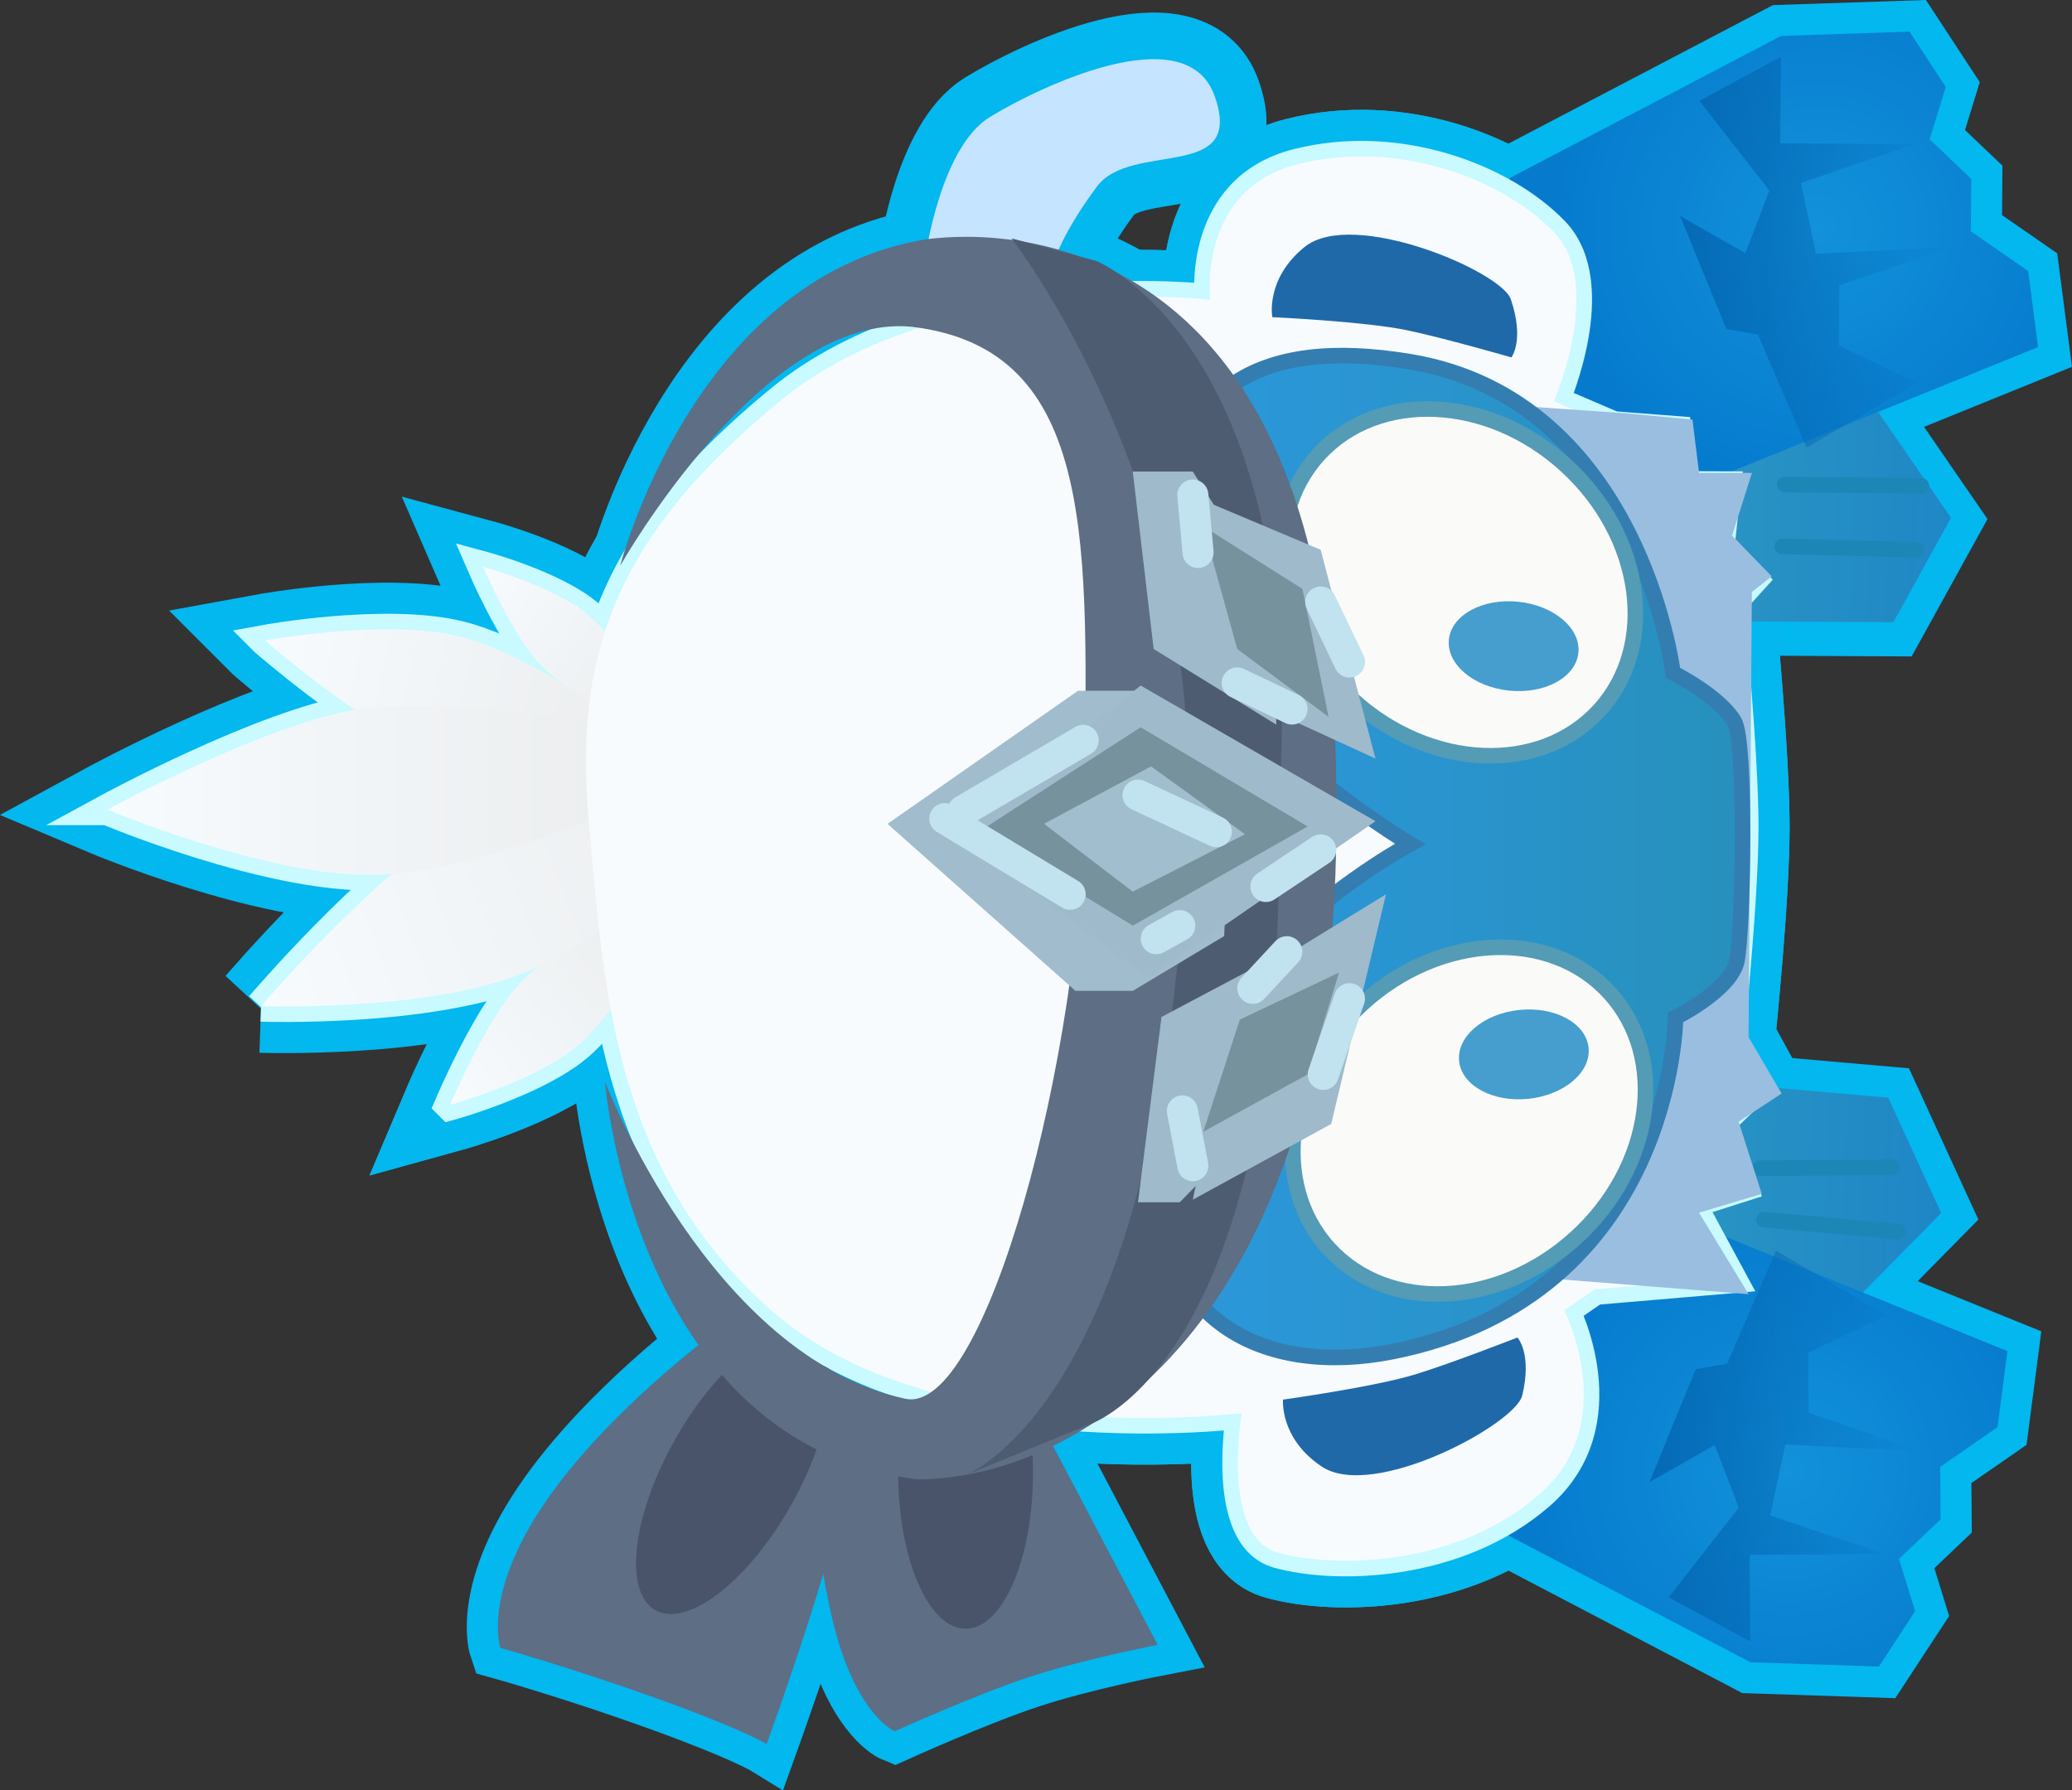 <svg version="1.1" xmlns="http://www.w3.org/2000/svg" xmlns:xlink="http://www.w3.org/1999/xlink" width="33.32" height="28.795" viewBox="0,0,33.32,28.795"><rect x="0" y="0" width="33.32" height="28.795" fill="#333333" stroke="none"/><defs><linearGradient x1="244.152" y1="183.663" x2="249.328" y2="183.874" gradientUnits="userSpaceOnUse" id="color-1"><stop offset="0" stop-color="#2c98c3"/><stop offset="1" stop-color="#1e86c6"/></linearGradient><radialGradient cx="246.76" cy="190.675" r="4.256" gradientUnits="userSpaceOnUse" id="color-2"><stop offset="0" stop-color="#1292da"/><stop offset="1" stop-color="#067bce"/></radialGradient><linearGradient x1="244.524" y1="190.293" x2="248.906" y2="190.258" gradientUnits="userSpaceOnUse" id="color-3"><stop offset="0" stop-color="#056ab6"/><stop offset="1" stop-color="#056ab6" stop-opacity="0"/></linearGradient><radialGradient cx="247.252" cy="170.681" r="4.256" gradientUnits="userSpaceOnUse" id="color-4"><stop offset="0" stop-color="#1292da"/><stop offset="1" stop-color="#067bce"/></radialGradient><linearGradient x1="245.016" y1="171.064" x2="249.398" y2="171.099" gradientUnits="userSpaceOnUse" id="color-5"><stop offset="0" stop-color="#056ab6"/><stop offset="1" stop-color="#056ab6" stop-opacity="0"/></linearGradient><linearGradient x1="225.144" y1="184.667" x2="228.578" y2="181.926" gradientUnits="userSpaceOnUse" id="color-6"><stop offset="0" stop-color="#f7fbfe"/><stop offset="1" stop-color="#ebedee"/></linearGradient><linearGradient x1="225.692" y1="176.24" x2="228.5" y2="178.437" gradientUnits="userSpaceOnUse" id="color-7"><stop offset="0" stop-color="#f7fbfe"/><stop offset="1" stop-color="#ebedee"/></linearGradient><linearGradient x1="222.215" y1="177.535" x2="228.159" y2="178.856" gradientUnits="userSpaceOnUse" id="color-8"><stop offset="0" stop-color="#f7fbfe"/><stop offset="1" stop-color="#ebedee"/></linearGradient><linearGradient x1="222.094" y1="182.929" x2="229.846" y2="179.965" gradientUnits="userSpaceOnUse" id="color-9"><stop offset="0" stop-color="#f7fbfe"/><stop offset="1" stop-color="#ebedee"/></linearGradient><linearGradient x1="219.728" y1="179.735" x2="228.36" y2="179.735" gradientUnits="userSpaceOnUse" id="color-10"><stop offset="0" stop-color="#f7fbfe"/><stop offset="1" stop-color="#ebedee"/></linearGradient><linearGradient x1="236.65" y1="180.798" x2="246.025" y2="180.798" gradientUnits="userSpaceOnUse" id="color-11"><stop offset="0" stop-color="#2b98dd"/><stop offset="1" stop-color="#2790bc"/></linearGradient></defs><g transform="translate(-218.003,-167.023)"><g data-paper-data="{&quot;isPaintingLayer&quot;:true}" fill-rule="nonzero" stroke-linejoin="miter" stroke-miterlimit="10" stroke-dasharray="" stroke-dashoffset="0" style="mix-blend-mode: normal"><path d="M246.152,193.757l-4.359,-2.283l2.276,-5.243l6.215,2.522l-0.159,1.223l-0.922,0.639l0.007,0.843l-0.669,0.637l0.259,0.841l-0.583,0.89z" data-paper-data="{&quot;index&quot;:null}" fill="none" stroke="#03b7ef" stroke-width="1" stroke-linecap="round"/><path d="M248.71,167.532l0.583,0.89l-0.259,0.841l0.669,0.637l-0.007,0.843l0.922,0.639l0.159,1.223l-6.215,2.522c0,0 -2.182,-0.73 -2.495,-1.45c-0.416,-0.958 0.218,-3.793 0.218,-3.793l4.359,-2.283z" fill="none" stroke="#03b7ef" stroke-width="1" stroke-linecap="round"/><path d="M232.885,171.146c0,0 0.245,-1.756 1.033,-2.239c0.789,-0.483 3.157,-1.627 3.616,-0.344c0.502,1.401 -1.338,0.713 -1.894,1.464c-0.557,0.75 -0.689,1.206 -0.689,1.206z" fill="none" stroke="#03b7ef" stroke-width="1.5" stroke-linecap="round"/><path d="M231.796,189.973c0,0 -0.222,1.201 -0.542,2.317c-0.321,1.117 -0.922,2.781 -0.922,2.781c0,0 -0.376,-0.231 -1.735,-0.721c-1.358,-0.49 -2.548,-0.824 -2.548,-0.824c0,0 -0.292,-0.845 0.705,-2.317c0.997,-1.473 2.711,-2.729 2.711,-2.729z" fill="none" stroke="#03b7ef" stroke-width="1" stroke-linecap="round"/><path d="M231.47,193.372c-0.37,-1.271 -0.488,-3.347 -0.488,-3.347l3.524,-0.566l2.114,4.017c0,0 -1.191,0.229 -2.06,0.515c-0.869,0.286 -2.169,0.875 -2.169,0.875c0,0 -0.552,-0.222 -0.922,-1.493z" fill="none" stroke="#03b7ef" stroke-width="1" stroke-linecap="round"/><path d="M227.732,184.421c0,0 1.684,4.42 4.83,5.098c1.289,0.278 2.833,-5.516 2.879,-9.594c0.046,-4.078 0.237,-7.293 -2.781,-7.647c-2.387,-0.226 -4.684,3.845 -4.684,3.845c0,0 1.173,-4.567 4.83,-5.236c0.381,-0.07 6.764,-1.044 6.685,9.13c0.091,7.99 -3.935,10.783 -6.733,10.799c-4.564,-0.555 -5.026,-6.396 -5.026,-6.396z" fill="none" stroke="#03b7ef" stroke-width="1" stroke-linecap="round"/><path d="M244.272,186.604l0.024,-12.064l3.914,-0.836l1.167,1.696l-0.927,1.679l-2.884,-0.015l-0.14,7.355l2.942,0.258l0.851,1.855l-1.755,1.782z" fill="none" stroke="#03b7ef" stroke-width="1" stroke-linecap="round"/><path d="M232.885,171.146c0,0 0.245,-1.756 1.033,-2.239c0.789,-0.483 3.157,-1.627 3.616,-0.344c0.502,1.401 -1.338,0.713 -1.894,1.464c-0.557,0.75 -0.689,1.206 -0.689,1.206z" fill="#c5e4ff" stroke="#000000" stroke-width="0" stroke-linecap="round"/><path d="M226.333,182.868c0.52,-0.574 1.943,-1.336 1.943,-1.336l0.308,0.484c0,0 -0.631,1.274 -1.306,1.837c-0.676,0.563 -2.037,0.939 -2.037,0.939c0,0 0.572,-1.35 1.092,-1.924z" fill="none" stroke="#3ba9b4" stroke-width="1.5" stroke-linecap="round"/><path d="M222.2,183.206c0,0 1.783,-2.087 3.044,-2.82c1.261,-0.733 4.269,-1.295 4.269,-1.295l0.295,1.036c0,0 -1.847,1.919 -3.385,2.545c-1.538,0.626 -4.222,0.533 -4.222,0.533z" fill="none" stroke="#03b7ef" stroke-width="1.5" stroke-linecap="round"/><path d="M223.732,178.436c1.497,-0.243 4.628,0.328 4.628,0.328l-0.098,1.116c0,0 -2.507,1.178 -4.234,1.214c-1.727,0.036 -4.3,-1.05 -4.3,-1.05c0,0 2.507,-1.365 4.004,-1.608z" fill="none" stroke="#03b7ef" stroke-width="1.5" stroke-linecap="round"/><path d="M227.468,180.182c-0.235,-2.689 0.475,-4.561 3.072,-6.704c2.596,-2.143 6.925,-1.634 6.925,-1.634c0,0 -0.213,-1.77 1.401,-2.179c1.613,-0.409 3.302,0.236 4.124,1.089c0.821,0.853 0,2.723 0,2.723l0.953,0.409l0.998,0.077l0.033,0.887l0.777,0.003l-0.101,0.931l0.522,0.564l-0.372,0.411c0,0 0.232,2.377 0.232,3.561c-0,1.185 -0.234,3.412 -0.234,3.412l0.434,0.79l-0.59,0.568l0.37,1.015l-0.833,0.266l0.65,1.203l-2.182,0.186l-0.489,0.337c0,0 0.926,1.81 -0.402,2.963c-1.328,1.154 -3.274,1.195 -4.202,0.934c-0.928,-0.261 -0.582,-2.244 -0.582,-2.244c0,0 -4.974,0.623 -7.547,-1.634c-2.574,-2.257 -2.722,-5.248 -2.957,-7.936z" fill="none" stroke="#3ba9b4" stroke-width="1.5" stroke-linecap="round"/><path d="M226.333,182.868c0.52,-0.574 1.943,-1.336 1.943,-1.336l0.308,0.484c0,0 -0.631,1.274 -1.306,1.837c-0.676,0.563 -2.037,0.939 -2.037,0.939c0,0 0.572,-1.35 1.092,-1.924z" fill="none" stroke="#03b7ef" stroke-width="1.5" stroke-linecap="round"/><path d="M227.436,176.892c0.553,0.451 1.068,1.473 1.068,1.473l-0.252,0.388c0,0 -1.164,-0.611 -1.589,-1.071c-0.425,-0.46 -0.893,-1.542 -0.893,-1.542c0,0 1.114,0.301 1.666,0.752z" data-paper-data="{&quot;index&quot;:null}" fill="none" stroke="#03b7ef" stroke-width="1.5" stroke-linecap="round"/><path d="M222.263,177.323c0,0 1.938,-0.355 3.121,-0.065c1.184,0.289 2.73,1.484 2.73,1.484l-0.103,0.783c0,0 -2.243,-0.085 -3.237,-0.482c-0.994,-0.397 -2.511,-1.72 -2.511,-1.72z" data-paper-data="{&quot;index&quot;:null}" fill="none" stroke="#03b7ef" stroke-width="1.5" stroke-linecap="round"/><path d="M227.468,180.182c-0.235,-2.689 0.475,-4.561 3.072,-6.704c2.596,-2.143 6.925,-1.634 6.925,-1.634c0,0 -0.213,-1.77 1.401,-2.179c1.613,-0.409 3.302,0.236 4.124,1.089c0.821,0.853 0,2.723 0,2.723l0.953,0.409l0.998,0.077l0.033,0.887l0.777,0.003l-0.101,0.931l0.522,0.564l-0.372,0.411c0,0 0.232,2.377 0.232,3.561c-0,1.185 -0.234,3.412 -0.234,3.412l0.434,0.79l-0.59,0.568l0.37,1.015l-0.833,0.266l0.65,1.203l-2.182,0.186l-0.489,0.337c0,0 0.926,1.81 -0.402,2.963c-1.328,1.154 -3.274,1.194 -4.202,0.934c-0.928,-0.261 -0.582,-2.244 -0.582,-2.244c0,0 -4.974,0.623 -7.547,-1.634c-2.574,-2.257 -2.722,-5.248 -2.957,-7.936z" fill="none" stroke="#03b7ef" stroke-width="1.5" stroke-linecap="round"/><path d="M239.913,183.163c1.247,-1.136 3.026,-1.213 3.973,-0.173c0.948,1.04 0.706,2.804 -0.541,3.94c-1.247,1.136 -3.026,1.213 -3.973,0.173c-0.948,-1.04 -0.706,-2.804 0.541,-3.94z" fill="none" stroke="#3ba9b4" stroke-width="1.5" stroke-linecap="butt"/><path d="M239.209,174.333c0.948,-1.04 2.727,-0.963 3.973,0.173c1.247,1.136 1.489,2.9 0.541,3.94c-0.948,1.04 -2.727,0.963 -3.973,-0.173c-1.247,-1.136 -1.489,-2.9 -0.541,-3.94z" data-paper-data="{&quot;index&quot;:null}" fill="none" stroke="#3ba9b4" stroke-width="1.5" stroke-linecap="butt"/><path d="M242.434,183.266c0.575,-0.059 1.074,0.212 1.115,0.607c0.041,0.394 -0.392,0.762 -0.967,0.822c-0.575,0.059 -1.074,-0.212 -1.115,-0.607c-0.041,-0.394 0.392,-0.762 0.967,-0.822z" fill="none" stroke="#3ba9b4" stroke-width="1.5" stroke-linecap="butt"/><path d="M241.303,177.308c0.041,-0.394 0.54,-0.666 1.115,-0.607c0.575,0.059 1.008,0.427 0.967,0.822c-0.041,0.394 -0.54,0.666 -1.115,0.607c-0.575,-0.059 -1.008,-0.427 -0.967,-0.822z" data-paper-data="{&quot;index&quot;:null}" fill="none" stroke="#3ba9b4" stroke-width="1.5" stroke-linecap="butt"/><path d="M236.545,184.996l1.026,-2.913l1.846,0.615l-0.985,2.544z" fill="none" stroke="#3ba9b4" stroke-width="1.5" stroke-linecap="round"/><path d="M238.391,175.929l0.985,2.544l-1.846,0.615l-1.026,-2.913z" data-paper-data="{&quot;index&quot;:null}" fill="none" stroke="#3ba9b4" stroke-width="1.5" stroke-linecap="round"/><path d="M238.635,189.533c0,0 1.473,-0.204 2.138,-0.409c0.575,-0.177 1.632,-0.59 1.632,-0.59c0,0 0.24,0.257 0.077,0.933c-0.111,0.461 -2.397,1.696 -3.225,1.142c-0.68,-0.455 -0.621,-1.076 -0.621,-1.076z" data-paper-data="{&quot;index&quot;:null}" fill="none" stroke="#3ba9b4" stroke-width="1.5" stroke-linecap="round"/><path d="M238.981,170.996c0.774,-0.628 3.163,0.39 3.317,0.839c0.225,0.658 0.01,0.936 0.01,0.936c0,0 -1.09,-0.314 -1.679,-0.437c-0.68,-0.142 -2.166,-0.21 -2.166,-0.21c0,0 -0.117,-0.613 0.519,-1.129z" data-paper-data="{&quot;index&quot;:null}" fill="none" stroke="#3ba9b4" stroke-width="1.5" stroke-linecap="round"/><path d="M244.272,186.604l0.024,-12.113l3.914,-0.836l1.167,1.696l-0.927,1.679l-2.884,-0.015l-0.14,7.404l2.942,0.258l0.851,1.855l-1.755,1.782z" fill="url(#color-1)" stroke="#000000" stroke-width="0" stroke-linecap="round"/><path d="M225.24,184.792c0,0 0.572,-1.35 1.092,-1.924c0.52,-0.574 1.943,-1.336 1.943,-1.336l0.308,0.484c0,0 -0.631,1.274 -1.306,1.837c-0.676,0.563 -2.037,0.939 -2.037,0.939z" fill="none" stroke="#c8faff" stroke-width="0.5" stroke-linecap="round"/><path d="M246.152,193.757l-4.359,-2.283l2.276,-5.243l6.215,2.522l-0.159,1.223l-0.922,0.639l0.007,0.843l-0.669,0.637l0.259,0.841l-0.583,0.89z" data-paper-data="{&quot;index&quot;:null}" fill="url(#color-2)" stroke="#000000" stroke-width="0" stroke-linecap="round"/><path d="M244.838,192.713l1.126,-1.442l-0.387,-1.008l-1.049,0.598l0.744,-1.818l0.505,-0.088l0.786,-1.818l1.778,1.04l-1.26,0.6l0.008,0.969l1.817,0.618l-2.192,-0.109l-0.244,1.14l1.817,0.618l-2.149,0.017l0.011,1.391z" data-paper-data="{&quot;index&quot;:null}" fill="url(#color-3)" stroke="#000000" stroke-width="0" stroke-linecap="round"/><path d="M246.302,185.812l2.13,-0.016" fill="none" stroke="#1c86b7" stroke-width="0.25" stroke-linecap="round"/><path d="M246.371,186.639l2.155,0.191" fill="none" stroke="#1c86b7" stroke-width="0.25" stroke-linecap="round"/><path d="M248.823,175.864l-2.161,-0.054" fill="none" stroke="#1c86b7" stroke-width="0.25" stroke-linecap="round"/><path d="M246.703,174.816l2.197,0.021" fill="none" stroke="#1c86b7" stroke-width="0.25" stroke-linecap="round"/><path d="M248.71,167.532l0.583,0.89l-0.259,0.841l0.669,0.637l-0.007,0.843l0.922,0.639l0.159,1.223l-6.215,2.522c0,0 -2.182,-0.73 -2.495,-1.45c-0.416,-0.958 0.218,-3.793 0.218,-3.793l4.359,-2.283z" fill="url(#color-4)" stroke="#000000" stroke-width="0" stroke-linecap="round"/><path d="M246.642,167.937l-0.011,1.391l2.149,0.017l-1.817,0.618l0.244,1.14l2.192,-0.109l-1.817,0.618l-0.008,0.969l1.26,0.6l-1.778,1.04l-0.786,-1.818l-0.505,-0.088l-0.744,-1.818l1.049,0.598l0.387,-1.008l-1.126,-1.442z" fill="url(#color-5)" stroke="#000000" stroke-width="0" stroke-linecap="round"/><path d="M227.436,176.892c0.553,0.451 1.068,1.473 1.068,1.473l-0.252,0.388c0,0 -1.164,-0.611 -1.589,-1.071c-0.425,-0.46 -0.893,-1.542 -0.893,-1.542c0,0 1.114,0.301 1.666,0.752z" data-paper-data="{&quot;index&quot;:null}" fill="none" stroke="#c8faff" stroke-width="0.5" stroke-linecap="round"/><path d="M222.263,177.323c0,0 1.938,-0.355 3.121,-0.065c1.184,0.289 2.73,1.484 2.73,1.484l-0.103,0.783c0,0 -2.243,-0.085 -3.237,-0.482c-0.994,-0.397 -2.511,-1.72 -2.511,-1.72z" data-paper-data="{&quot;index&quot;:null}" fill="none" stroke="#c8faff" stroke-width="0.5" stroke-linecap="round"/><path d="M222.2,183.206c0,0 1.783,-2.087 3.044,-2.82c1.261,-0.733 4.269,-1.295 4.269,-1.295l0.295,1.036c0,0 -1.847,1.919 -3.385,2.545c-1.538,0.626 -4.222,0.533 -4.222,0.533z" fill="none" stroke="#c8faff" stroke-width="0.5" stroke-linecap="round"/><path d="M231.796,189.973c0,0 -0.222,1.201 -0.542,2.317c-0.321,1.117 -0.922,2.781 -0.922,2.781c0,0 -0.376,-0.231 -1.735,-0.721c-1.358,-0.49 -2.548,-0.824 -2.548,-0.824c0,0 -0.292,-0.845 0.705,-2.317c0.997,-1.473 2.711,-2.729 2.711,-2.729z" fill="#5d6e85" stroke="#000000" stroke-width="0" stroke-linecap="round"/><path d="M232.392,194.866c0,0 -0.552,-0.222 -0.922,-1.493c-0.37,-1.271 -0.488,-3.347 -0.488,-3.347l3.524,-0.566l2.114,4.017c0,0 -1.191,0.229 -2.06,0.515c-0.869,0.286 -2.169,0.875 -2.169,0.875z" fill="#5d6e85" stroke="#000000" stroke-width="0" stroke-linecap="round"/><path d="M234.615,190.707c0,1.386 -0.485,2.51 -1.084,2.51c-0.599,0 -1.084,-1.124 -1.084,-2.51c0,-1.386 0.485,-2.51 1.084,-2.51c0.599,0 1.084,1.124 1.084,2.51z" fill="#49546b" stroke="#000000" stroke-width="0" stroke-linecap="butt"/><path d="M230.75,191.185c-0.678,1.228 -1.657,2.009 -2.188,1.745c-0.53,-0.264 -0.411,-1.474 0.267,-2.702c0.678,-1.228 1.657,-2.009 2.188,-1.745c0.53,0.264 0.411,1.474 -0.267,2.702z" fill="#49546b" stroke="#000000" stroke-width="0" stroke-linecap="butt"/><path d="M219.728,180.044c0,0 2.507,-1.365 4.004,-1.608c1.497,-0.243 4.628,0.328 4.628,0.328l-0.098,1.116c0,0 -2.507,1.178 -4.234,1.214c-1.727,0.036 -4.3,-1.05 -4.3,-1.05z" fill="none" stroke="#c8faff" stroke-width="0.5" stroke-linecap="round"/><path d="M227.468,180.182c-0.235,-2.689 0.475,-4.561 3.072,-6.704c2.596,-2.143 6.925,-1.634 6.925,-1.634c0,0 -0.213,-1.77 1.401,-2.179c1.613,-0.409 3.302,0.236 4.124,1.089c0.821,0.853 0,2.723 0,2.723l0.953,0.409l0.998,0.077l0.033,0.887l0.777,0.003l-0.101,0.931l0.522,0.564l-0.372,0.411c0,0 0.232,2.377 0.232,3.561c-0,1.185 -0.234,3.412 -0.234,3.412l0.434,0.79l-0.59,0.568l0.37,1.015l-0.833,0.266l0.65,1.203l-2.182,0.186l-0.489,0.337c0,0 0.926,1.81 -0.402,2.963c-1.328,1.154 -3.274,1.195 -4.202,0.934c-0.928,-0.261 -0.582,-2.244 -0.582,-2.244c0,0 -4.974,0.623 -7.547,-1.634c-2.574,-2.257 -2.722,-5.248 -2.957,-7.936z" fill="none" stroke="#c8faff" stroke-width="0.5" stroke-linecap="round"/><path d="M226.333,182.868c0.52,-0.574 1.943,-1.336 1.943,-1.336l0.308,0.484c0,0 -0.631,1.274 -1.306,1.837c-0.676,0.563 -2.037,0.939 -2.037,0.939c0,0 0.572,-1.35 1.092,-1.924z" fill="url(#color-6)" stroke="#c8faff" stroke-width="0" stroke-linecap="round"/><path d="M225.77,176.14c0,0 1.114,0.301 1.666,0.752c0.553,0.451 1.068,1.473 1.068,1.473l-0.252,0.388c0,0 -1.164,-0.611 -1.589,-1.071c-0.425,-0.46 -0.893,-1.542 -0.893,-1.542z" data-paper-data="{&quot;index&quot;:null}" fill="url(#color-7)" stroke="#c8faff" stroke-width="0" stroke-linecap="round"/><path d="M222.263,177.323c0,0 1.938,-0.355 3.121,-0.065c1.184,0.289 2.73,1.484 2.73,1.484l-0.103,0.783c0,0 -2.243,-0.085 -3.237,-0.482c-0.994,-0.397 -2.511,-1.72 -2.511,-1.72z" data-paper-data="{&quot;index&quot;:null}" fill="url(#color-8)" stroke="#c8faff" stroke-width="0" stroke-linecap="round"/><path d="M222.2,183.206c0,0 1.783,-2.087 3.044,-2.82c1.261,-0.733 4.269,-1.295 4.269,-1.295l0.295,1.036c0,0 -1.847,1.919 -3.385,2.545c-1.538,0.626 -4.222,0.533 -4.222,0.533z" fill="url(#color-9)" stroke="#c8faff" stroke-width="0" stroke-linecap="round"/><path d="M223.732,178.436c1.497,-0.243 4.628,0.328 4.628,0.328l-0.098,1.116c0,0 -2.507,1.178 -4.234,1.214c-1.727,0.036 -4.3,-1.05 -4.3,-1.05c0,0 2.507,-1.365 4.004,-1.608z" fill="url(#color-10)" stroke="#c8faff" stroke-width="0" stroke-linecap="round"/><path d="M227.468,180.182c-0.235,-2.689 0.475,-4.561 3.072,-6.704c2.596,-2.143 6.925,-1.634 6.925,-1.634c0,0 -0.213,-1.77 1.401,-2.179c1.613,-0.409 3.302,0.236 4.124,1.089c0.821,0.853 0,2.723 0,2.723l0.953,0.409l0.998,0.077l0.033,0.887l0.777,0.003l-0.101,0.931l0.522,0.564l-0.372,0.411c0,0 0.232,2.377 0.232,3.561c-0,1.185 -0.234,3.412 -0.234,3.412l0.434,0.79l-0.59,0.568l0.37,1.015l-0.833,0.266l0.65,1.203l-2.182,0.186l-0.489,0.337c0,0 0.926,1.81 -0.402,2.963c-1.328,1.154 -3.274,1.194 -4.202,0.934c-0.928,-0.261 -0.582,-2.244 -0.582,-2.244c0,0 -4.974,0.623 -7.547,-1.634c-2.574,-2.257 -2.722,-5.248 -2.957,-7.936z" fill="#f7fbfe" stroke="#c8faff" stroke-width="0" stroke-linecap="round"/><path d="M242.936,187.586l-0.956,-14.066l2.178,0.151l1.062,0.101l0.106,0.857h0.85l-0.319,1.008l0.637,0.655l-0.319,0.252l-0.053,7.159l0.531,0.907l-0.691,0.454l0.372,1.16l-1.009,0.302l0.797,1.311z" fill="#99bee0" stroke="#000000" stroke-width="0" stroke-linecap="round"/><path d="M236.66,175.754c0.176,-2.476 1.559,-3.324 4.021,-2.913c3.69,0.617 4.226,5.005 4.226,5.005c0,0 0.732,0.36 0.985,0.78c0.199,0.33 0.143,3.387 0.041,3.857c-0.102,0.469 -0.985,0.903 -0.985,0.903c0,0 -0.028,4.477 -4.554,5.375c-2.052,0.407 -3.898,-0.485 -3.734,-3.036c0.199,-3.088 4.021,-5.128 4.021,-5.128c0,0 -3.939,-2.323 -4.021,-4.841z" fill="url(#color-11)" stroke="#347db1" stroke-width="0.25" stroke-linecap="round"/><path d="M239.913,183.163c1.247,-1.136 3.026,-1.213 3.973,-0.173c0.948,1.04 0.706,2.804 -0.541,3.94c-1.247,1.136 -3.026,1.213 -3.973,0.173c-0.948,-1.04 -0.706,-2.804 0.541,-3.94z" fill="#fafaf9" stroke="#549bb6" stroke-width="0.25" stroke-linecap="butt"/><path d="M239.209,174.333c0.948,-1.04 2.727,-0.963 3.973,0.173c1.247,1.136 1.489,2.9 0.541,3.94c-0.948,1.04 -2.727,0.963 -3.973,-0.173c-1.247,-1.136 -1.489,-2.9 -0.541,-3.94z" data-paper-data="{&quot;index&quot;:null}" fill="#fafaf9" stroke="#549bb6" stroke-width="0.25" stroke-linecap="butt"/><path d="M242.434,183.266c0.575,-0.059 1.074,0.212 1.115,0.607c0.041,0.394 -0.392,0.762 -0.967,0.822c-0.575,0.059 -1.074,-0.212 -1.115,-0.607c-0.041,-0.394 0.392,-0.762 0.967,-0.822z" fill="#459ece" stroke="none" stroke-width="0" stroke-linecap="butt"/><path d="M241.303,177.308c0.041,-0.394 0.54,-0.666 1.115,-0.607c0.575,0.059 1.008,0.427 0.967,0.822c-0.041,0.394 -0.54,0.666 -1.115,0.607c-0.575,-0.059 -1.008,-0.427 -0.967,-0.822z" data-paper-data="{&quot;index&quot;:null}" fill="#459ece" stroke="none" stroke-width="0" stroke-linecap="butt"/><path d="M238.635,189.533c0,0 1.473,-0.204 2.138,-0.409c0.575,-0.177 1.632,-0.59 1.632,-0.59c0,0 0.24,0.257 0.077,0.933c-0.111,0.461 -2.397,1.696 -3.225,1.142c-0.68,-0.455 -0.621,-1.076 -0.621,-1.076z" data-paper-data="{&quot;index&quot;:null}" fill="#1f69a9" stroke="#000000" stroke-width="0" stroke-linecap="round"/><path d="M238.981,170.996c0.774,-0.628 3.163,0.39 3.317,0.839c0.225,0.658 0.01,0.936 0.01,0.936c0,0 -1.09,-0.314 -1.679,-0.437c-0.68,-0.142 -2.166,-0.21 -2.166,-0.21c0,0 -0.117,-0.613 0.519,-1.129z" data-paper-data="{&quot;index&quot;:null}" fill="#1f69a9" stroke="#000000" stroke-width="0" stroke-linecap="round"/><path d="M227.732,184.421c0,0 1.684,4.42 4.83,5.098c1.289,0.278 2.833,-5.516 2.879,-9.594c0.046,-4.078 0.237,-7.293 -2.781,-7.647c-2.387,-0.226 -4.684,3.845 -4.684,3.845c0,0 1.173,-4.567 4.83,-5.236c0.381,-0.07 6.764,-1.044 6.685,9.13c0.091,7.99 -3.935,10.783 -6.733,10.799c-4.564,-0.555 -5.026,-6.396 -5.026,-6.396z" fill="#5d6e85" stroke="#000000" stroke-width="0" stroke-linecap="round"/><path d="M233.485,190.767c0,0 3.359,-1.145 3.615,-10.918c0.136,-5.184 -2.83,-8.992 -2.83,-8.992l1.366,0.364c0,0 3.446,1.398 2.928,8.857c0.16,8.863 -3.045,9.855 -3.045,9.855z" fill="#4e5c71" stroke="#000000" stroke-width="0" stroke-linecap="round"/><path d="M237.689,182.078l-1.469,0.881h-0.923l-3.022,-2.686l3.064,-2.141h1.091l1.385,1.049z" fill="#a1bdcd" stroke="#000000" stroke-width="0" stroke-linecap="round"/><path d="M238.696,184.596l-1.721,1.763h-0.672l0.378,-2.98l2.057,-1.091z" fill="#9ebacb" stroke="#000000" stroke-width="0" stroke-linecap="round"/><path d="M238.486,176.663l0.042,2.015l-1.973,-1.217l-0.336,-2.854h0.965z" fill="#9ebacb" stroke="#000000" stroke-width="0" stroke-linecap="round"/><path d="M240.291,181.406l-0.881,3.694l-2.225,1.217l0.714,-3.442z" fill="#9fbacb" stroke="#000000" stroke-width="0" stroke-linecap="round"/><path d="M236.471,182.749l-3.064,-2.309l2.938,-2.392l3.778,2.183z" fill="#9fbacb" stroke="#000000" stroke-width="0" stroke-linecap="round"/><path d="M237.563,178.048l-0.714,-3.19l2.392,1.007l0.881,3.358z" fill="#9fbacb" stroke="#000000" stroke-width="0" stroke-linecap="round"/><path d="M237.941,183.421l1.595,-0.756l-0.504,1.637l-1.679,0.923z" fill="#76929d" stroke="#000000" stroke-width="0" stroke-linecap="round"/><path d="M237.899,177.461l-0.546,-1.973l1.595,1.007l0.42,2.057z" fill="#76929d" stroke="#000000" stroke-width="0" stroke-linecap="round"/><path d="M236.22,181.91l-2.476,-1.511l2.602,-1.679l2.686,1.595z" fill="#76929d" stroke="#000000" stroke-width="0" stroke-linecap="round"/><path d="M236.513,179.349l1.511,1.091l-1.805,0.923l-1.427,-1.091z" fill="#a1bece" stroke="#000000" stroke-width="0" stroke-linecap="round"/><path d="M235.212,181.406l-2.015,-1.217" fill="none" stroke="#c1e2ef" stroke-width="0.5" stroke-linecap="round"/><path d="M235.422,178.93l-1.931,1.133" fill="none" stroke="#c1e2ef" stroke-width="0.5" stroke-linecap="round"/><path d="M236.304,179.811l1.259,0.588" fill="none" stroke="#c1e2ef" stroke-width="0.5" stroke-linecap="round"/><path d="M236.975,181.91l-0.378,0.21" fill="none" stroke="#c1e2ef" stroke-width="0.5" stroke-linecap="round"/><path d="M238.36,181.28l0.881,-0.588" fill="none" stroke="#c1e2ef" stroke-width="0.5" stroke-linecap="round"/><path d="M238.78,178.426l-0.881,-0.42" fill="none" stroke="#c1e2ef" stroke-width="0.5" stroke-linecap="round"/><path d="M239.242,176.705l0.462,0.965" fill="none" stroke="#c1e2ef" stroke-width="0.5" stroke-linecap="round"/><path d="M237.269,175.908l-0.084,-0.923" fill="none" stroke="#c1e2ef" stroke-width="0.5" stroke-linecap="round"/><path d="M238.696,182.33l-0.546,0.588" fill="none" stroke="#c1e2ef" stroke-width="0.5" stroke-linecap="round"/><path d="M237.185,185.771l-0.168,-0.881" fill="none" stroke="#c1e2ef" stroke-width="0.5" stroke-linecap="round"/><path d="M239.703,183.085l-0.42,1.217" fill="none" stroke="#c1e2ef" stroke-width="0.5" stroke-linecap="round"/></g></g></svg>